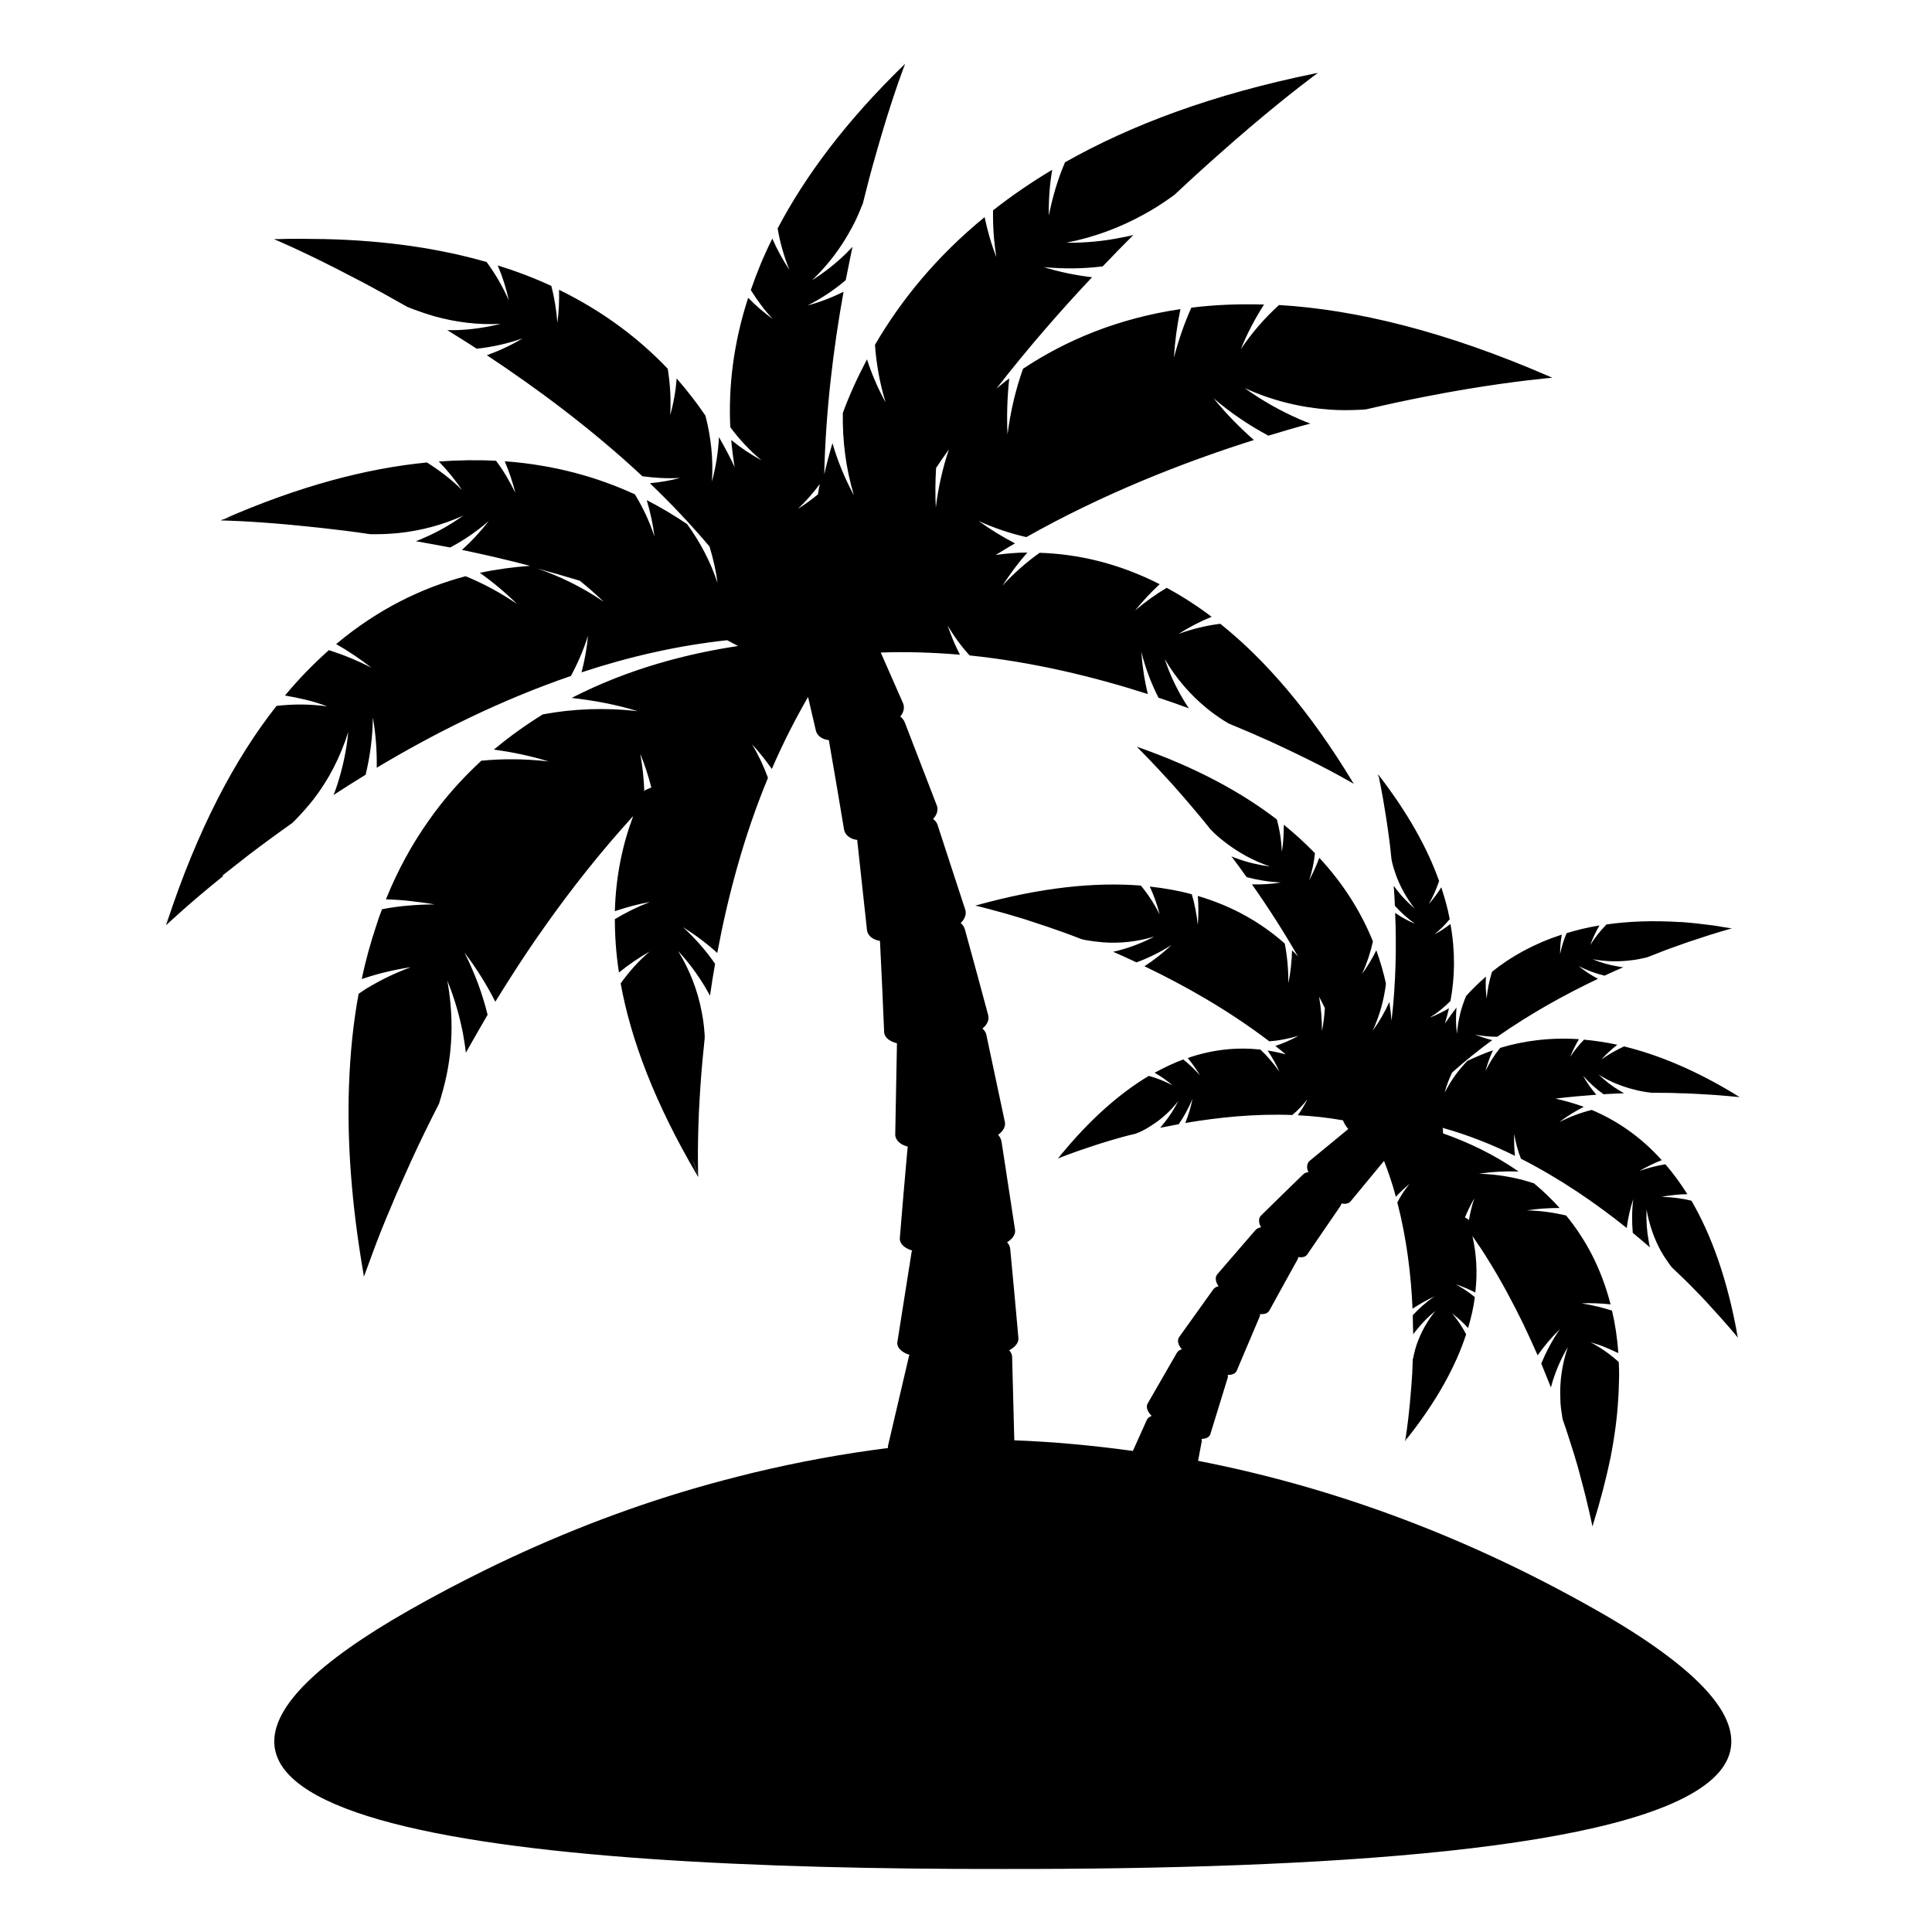 <svg xmlns="http://www.w3.org/2000/svg" viewBox="0 0 80 80">
<path d="M9.19 36.27c.34-.27.71-.56 1.11-.87.55-.42 1.15-.86 1.8-1.32.07-.06.13-.13.19-.19.24-.25.47-.51.69-.79.62-.8 1.11-1.74 1.44-2.79-.07.76-.23 1.49-.46 2.2-.05.14-.09.28-.15.41.43-.28.87-.56 1.33-.84.18-.75.29-1.54.3-2.37.12.69.17 1.39.16 2.08 2.37-1.42 5.1-2.79 8.04-3.8.28-.52.52-1.07.71-1.67-.05.52-.14 1.03-.27 1.52 1.94-.64 3.97-1.11 6.03-1.33.15.08.3.16.45.24-2.07.31-4.52.93-6.89 2.15.46.05.92.12 1.38.21.46.09.91.2 1.36.34-1.37-.16-2.7-.1-3.93.13-.7.43-1.37.91-2.03 1.46.76.1 1.52.26 2.27.49-.96-.11-1.89-.12-2.79-.03-.79.73-1.54 1.56-2.2 2.51-.67.95-1.26 2.02-1.75 3.23.34.01.67.03 1.01.07.34.04.67.08 1.01.14-.38 0-.75.02-1.11.05-.36.03-.72.08-1.07.15-.09.22-.17.45-.24.68-.23.69-.44 1.43-.6 2.21h0c.33-.11.66-.21 1-.29.34-.08.68-.15 1.03-.2-.39.14-.77.31-1.13.49-.18.09-.35.19-.53.29-.18.1-.34.21-.5.32-.22 1.18-.35 2.45-.4 3.83-.08 2.29.1 4.87.6 7.76 0 0 0 0 0 0 0 .04.01.08.02.12h0c0 0 .01-.04.03-.08.02-.05.04-.11.07-.19.06-.16.14-.39.25-.68.05-.15.12-.31.18-.48.2-.53.47-1.18.79-1.93.2-.46.42-.95.66-1.48.33-.72.71-1.5 1.13-2.32.03-.1.06-.2.09-.3.11-.38.21-.77.28-1.18.15-.86.19-1.76.1-2.69-.03-.31-.07-.62-.13-.93.25.61.44 1.23.58 1.86.05.21.09.42.12.63.03.17.05.33.07.5.29-.51.59-1.04.9-1.57-.05-.21-.11-.43-.18-.65-.13-.43-.29-.86-.48-1.29-.09-.21-.19-.43-.3-.64.49.64.92 1.33 1.28 2.04.21-.34.42-.68.64-1.02.44-.69.9-1.38 1.39-2.07 1.1-1.56 2.33-3.12 3.68-4.6-.44 1.17-.72 2.48-.76 3.94.47-.16.95-.29 1.45-.38-.52.2-1 .44-1.45.71 0 .7.05 1.44.17 2.21.39-.32.82-.61 1.27-.87-.47.4-.86.85-1.2 1.32.42 2.32 1.41 4.95 3.16 7.93.01.03.02.06.03.08 0-.02-.02-.05-.02-.07.01.02.03.05.04.07h0c0-.05-.04-1.06.03-2.67.02-.37.04-.77.07-1.19.04-.58.1-1.22.17-1.89 0-.08 0-.15-.01-.23-.02-.29-.06-.59-.12-.88-.16-.84-.48-1.69-.97-2.49.44.47.82.99 1.14 1.53.06.11.12.21.18.32.06-.43.13-.87.21-1.32-.37-.54-.82-1.05-1.33-1.52.51.32.98.67 1.42 1.07.43-2.3 1.09-4.82 2.1-7.25-.17-.47-.39-.94-.66-1.39.3.32.57.67.82 1.02.44-1.02.94-2.01 1.5-2.98.11.46.21.92.32 1.38.05.23.27.38.55.41 0 .02 0 .03 0 .05.21 1.22.42 2.43.62 3.65.04.23.26.4.55.43 0 .02 0 .03 0 .05.13 1.23.27 2.46.4 3.68.02.23.25.41.54.45 0 .02-.01.03 0 .05.06 1.24.12 2.47.17 3.71 0 .23.23.41.53.48 0 .02 0 .04 0 .05-.02 1.24-.05 2.48-.07 3.73 0 .23.21.42.52.5 0 .02-.01.04-.01.05-.11 1.24-.22 2.49-.32 3.73-.02.23.19.43.51.52 0 .02-.01.03-.02.05-.2 1.24-.39 2.49-.59 3.73-.04.23.17.44.5.54 0 .02-.02.03-.02.05-.29 1.24-.58 2.48-.87 3.72 0 .03 0 .06 0 .09-1.83.23-3.7.57-5.61 1.03-.81.2-1.62.41-2.44.65-2.84.83-5.75 1.95-8.71 3.41-1.01.5-2.02 1.03-3.04 1.61-15.58 8.85 4.1 10.76 24.55 10.73 13.23.02 26.13-.77 29.39-3.73.76-.69.99-1.5.58-2.44-.36-.83-1.23-1.77-2.67-2.82-.75-.55-1.66-1.13-2.74-1.74-5.69-3.23-11.23-5.15-16.47-6.17.05-.27.1-.53.15-.8 0-.04 0-.08 0-.11.18 0 .32-.07.36-.2.24-.78.48-1.56.72-2.34.01-.04 0-.07 0-.11.17.01.32-.05.37-.17l.95-2.24c0 0 .02-.07.02-.11.16.02.31-.02.38-.14.39-.71.78-1.42 1.17-2.12.02-.03.02-.07.03-.1.16.03.31 0 .38-.12.46-.67.91-1.33 1.37-2 .02-.03.03-.07.04-.1.15.04.3.01.38-.09.46-.56.92-1.11 1.38-1.67.19.49.36.99.49 1.49.17-.19.36-.37.56-.53-.2.24-.36.49-.5.76.39 1.5.57 3.02.63 4.4.29-.19.59-.36.91-.51-.34.23-.64.5-.9.78 0 .27.01.53.02.79.04-.06.09-.12.13-.17.23-.29.49-.56.79-.8-.35.43-.6.89-.77 1.37-.06.17-.1.34-.14.51 0 .04-.02.09-.03.13-.01.4-.03.77-.06 1.12-.02.25-.04.49-.06.7-.09.95-.19 1.53-.2 1.56h0c0 0 .02-.02.03-.04 0 .01-.01.03-.02.04 0-.02.02-.03.03-.05 1.27-1.59 2.06-3.05 2.49-4.37-.16-.3-.35-.6-.59-.87.24.18.47.39.67.61.13-.44.23-.87.28-1.28-.24-.2-.5-.37-.79-.53.28.09.55.21.81.34.1-.85.04-1.63-.12-2.34.22.32.44.64.64.97.55.88 1.03 1.78 1.46 2.66.21.44.41.88.6 1.31.27-.38.58-.75.92-1.08-.32.46-.57.94-.77 1.42.14.34.27.67.4.99.03-.1.05-.19.08-.28.15-.48.36-.95.62-1.39-.24.71-.34 1.43-.31 2.11 0 .24.03.48.07.71 0 .06.02.12.03.18.18.51.33 1 .47 1.44.1.33.19.63.26.92.34 1.24.49 2.03.5 2.07h0c0 0 .01-.05.02-.07 0 0 0 0 0 0 .31-.99.55-1.92.73-2.79.17-.88.28-1.7.32-2.47.02-.26.02-.51.03-.76.01-.25 0-.49-.01-.72-.34-.31-.73-.59-1.17-.82.2.06.4.12.59.2.19.08.38.16.56.25-.04-.62-.13-1.21-.26-1.76-.4-.13-.82-.23-1.26-.3.4-.02.8 0 1.2.04-.19-.74-.45-1.42-.76-2.03-.31-.61-.68-1.16-1.08-1.65-.52-.12-1.06-.2-1.63-.21.45-.07.91-.1 1.36-.1-.33-.37-.69-.71-1.06-1.02-.18-.06-.36-.11-.54-.16-.37-.09-.75-.16-1.14-.2-.2-.02-.4-.03-.6-.04.54-.08 1.09-.11 1.64-.09-1.03-.72-2.13-1.23-3.13-1.58 0-.05 0-.1 0-.15 0 0 0 0 0 0 0-.03-.01-.05-.02-.08 1.04.29 2.05.69 3 1.16-.03-.3-.04-.6-.03-.91.06.36.15.71.28 1.03 1.63.83 3.11 1.85 4.38 2.87.05-.4.14-.81.27-1.2-.06.48-.06.95-.02 1.4.24.2.48.4.71.6-.02-.08-.04-.17-.05-.25-.08-.43-.11-.87-.09-1.32.11.64.32 1.23.61 1.75.1.18.22.35.34.52.03.04.06.09.1.13.34.32.66.63.94.92.21.21.4.41.57.6.76.82 1.2 1.36 1.22 1.39h0c0 0 0 0 0 0h0c0 0 0-.04-.01-.06 0 0 0 0 0 0-.42-2.36-1.09-4.2-1.91-5.61-.39-.1-.8-.15-1.23-.16.18-.04.35-.06.53-.08.18-.02.35-.03.53-.03 0 0 0 0 0 0h0c-.29-.46-.59-.87-.91-1.24 0 0 0 0 0 0 0 0 0 0 0 0-.36.06-.72.15-1.08.28.3-.17.61-.33.93-.45-.89-.99-1.88-1.65-2.9-2.08h0c0 0 0 0 0 0-.45.11-.9.28-1.34.5.32-.24.66-.45 1.01-.63-.39-.14-.78-.25-1.17-.34.58-.07 1.14-.12 1.69-.16-.21-.25-.4-.51-.55-.79.25.29.54.55.85.77.29-.02.57-.03.85-.04-.06-.04-.13-.07-.19-.11-.32-.19-.61-.42-.87-.67.46.3.97.5 1.49.63.18.05.36.08.55.11.05 0 .1.01.14.02.43 0 .84 0 1.21.02.27 0 .53.02.76.03 1.02.05 1.65.13 1.69.13h0c0 0-.03-.02-.04-.03 0 0 0 0 0 0-1.73-1.07-3.31-1.72-4.74-2.07-.33.15-.64.33-.94.54.2-.22.42-.42.66-.61-.48-.1-.94-.17-1.38-.21-.21.22-.4.45-.57.71.1-.25.22-.49.36-.73-1.21-.08-2.3.07-3.26.36-.24.29-.44.61-.61.96.08-.29.18-.58.31-.86-.37.13-.72.28-1.06.44-.37.38-.69.82-.94 1.32.07-.29.18-.57.31-.84.53-.47 1.08-.92 1.66-1.34-.24-.06-.48-.14-.71-.23.3.06.61.09.92.09 1.37-.96 2.82-1.76 4.17-2.4-.29-.15-.56-.33-.8-.53.34.18.7.31 1.07.4.26-.12.52-.24.78-.35-.07 0-.15-.02-.22-.03-.36-.06-.72-.16-1.05-.3.54.1 1.09.11 1.62.04.19-.02.37-.06.55-.1.05-.01.09-.02.14-.04.4-.16.78-.31 1.13-.43.26-.09.49-.18.72-.25.97-.33 1.58-.49 1.62-.5h0c0 0-.03 0-.05 0 0 0 0 0 0 0 0 0 0 0 0 0-.25-.04-.5-.08-.74-.12-.46-.06-.9-.11-1.32-.14-.02 0-.05 0-.07 0-1.12-.07-2.13-.03-3.03.1-.25.26-.48.54-.67.85.1-.28.23-.55.38-.81 0 0 0 0 0 0 0 0 0 0 0 0-.48.08-.94.19-1.36.32-.12.28-.21.57-.27.87 0-.27.02-.54.07-.81h0c0 0 0 0 0 0-1.16.38-2.11.91-2.89 1.54-.11.36-.19.73-.22 1.11-.04-.3-.05-.6-.03-.91 0 0 0 0 0 0h0c-.3.26-.57.52-.82.8-.21.49-.34 1.02-.38 1.57-.05-.36-.05-.73-.02-1.09 0 0 0 0 0 0 0 0 0 0 0 0-.17.22-.33.44-.48.67.06-.21.12-.42.17-.64-.26.15-.52.28-.8.39.32-.2.6-.43.86-.69.18-.96.21-2.02 0-3.19-.21.16-.43.31-.66.43.23-.19.44-.4.63-.63-.08-.43-.2-.86-.35-1.32-.15.25-.33.48-.52.7.18-.31.32-.63.43-.96-.48-1.35-1.28-2.8-2.49-4.37 0 0 0 0 0 0-.01-.01-.02-.03-.03-.04h0c0 0 .15.64.3 1.62.04.22.07.47.11.73.05.36.1.75.14 1.17.01.05.02.09.03.14.04.17.1.35.16.52.18.49.44.95.77 1.37-.27-.23-.52-.48-.74-.77-.04-.06-.09-.11-.13-.17.02.27.04.54.05.83.25.27.52.52.83.74-.29-.12-.56-.27-.82-.45.06 1.39.03 2.93-.15 4.47-.02-.26-.05-.52-.09-.78-.19.42-.42.82-.69 1.19.29-.63.47-1.29.55-1.95-.1-.45-.23-.91-.4-1.38-.17.35-.37.67-.59.98.2-.44.35-.89.45-1.35-.47-1.16-1.18-2.34-2.22-3.46-.12.32-.26.63-.42.93.12-.37.2-.74.24-1.12-.39-.4-.82-.8-1.29-1.18 0 .38-.02.75-.08 1.12-.02-.46-.09-.91-.21-1.34-1.46-1.12-3.34-2.15-5.74-2.99 0 0 0 0 0 0-.02 0-.04-.01-.06-.02h0c0 0 .6.59 1.46 1.54.2.22.4.46.63.72.3.35.63.74.97 1.17.04.04.09.08.13.13.17.16.35.31.54.45.53.4 1.14.73 1.79.95-.45-.06-.9-.16-1.34-.32-.09-.03-.17-.06-.26-.1.21.28.42.56.63.86.46.12.93.2 1.42.22-.39.07-.8.09-1.2.08.65.92 1.3 1.93 1.91 2.99-.08-.09-.16-.18-.25-.26-.01.45-.06.91-.15 1.36 0-.57-.05-1.12-.15-1.64-.95-.84-2.13-1.54-3.6-1.97.03.4.03.8 0 1.2-.05-.44-.13-.87-.25-1.27-.54-.15-1.12-.25-1.74-.32.17.37.31.76.41 1.16-.22-.44-.48-.84-.78-1.2-1.88-.15-4.12.07-6.78.81 0 0 0 0 0 0-.02 0-.05.01-.07.02h0c0 0 .83.19 2.06.57.28.09.58.19.91.3.44.15.92.32 1.43.52.06.01.12.03.18.04.23.04.47.07.71.09.68.05 1.4-.02 2.12-.24-.46.24-.93.43-1.42.56-.1.03-.19.05-.29.07.32.14.64.28.97.44.49-.18.98-.42 1.45-.72-.35.33-.72.62-1.12.88 1.69.81 3.49 1.83 5.17 3.11.4-.03.8-.11 1.21-.23-.31.17-.63.31-.96.42.14.11.29.23.43.35-.25-.07-.5-.12-.75-.16.19.28.35.57.49.88-.24-.34-.5-.65-.79-.92-.93-.1-1.94-.02-3.01.35.19.23.36.47.51.72-.22-.25-.45-.46-.69-.66-.39.14-.78.33-1.19.55.26.15.51.32.74.52-.32-.17-.65-.3-.98-.39-1.19.71-2.45 1.8-3.73 3.38 0 0 0 0 0 0-.01.01-.02.03-.03.04h0c0 0 .58-.24 1.48-.53.21-.07.43-.14.67-.21.33-.1.69-.2 1.08-.29.04-.02.08-.04.12-.05.16-.07.31-.15.46-.25.43-.26.83-.61 1.17-1.05-.17.34-.38.66-.61.94-.05.06-.09.11-.14.17.25-.05.51-.1.77-.15.22-.32.41-.67.57-1.05-.07.34-.17.68-.3 1 1.36-.23 2.88-.39 4.43-.33.23-.19.44-.41.63-.65-.12.23-.25.45-.4.66.62.03 1.25.1 1.87.21.05.13.12.25.22.36-.53.44-1.06.87-1.59 1.31-.13.1-.15.3-.06.48-.09 0-.17.04-.23.1-.58.56-1.16 1.13-1.73 1.69-.12.11-.11.31 0 .49-.09.01-.17.05-.23.11-.53.61-1.05 1.22-1.58 1.83-.11.12-.08.33.05.5-.09.02-.17.06-.22.13-.47.66-.94 1.31-1.41 1.97-.1.13-.05.34.11.51-.09.02-.16.07-.21.15-.4.7-.81 1.4-1.21 2.1-.08.14 0 .35.17.51-.09.03-.16.08-.2.16-.19.43-.39.86-.58 1.29-1.68-.23-3.31-.38-4.91-.44-.03-1.15-.06-2.3-.09-3.45 0-.1-.05-.2-.12-.28.25-.13.4-.32.38-.51-.11-1.23-.22-2.46-.34-3.69-.01-.1-.06-.2-.13-.27.23-.14.36-.33.33-.52-.19-1.22-.37-2.44-.56-3.66-.02-.1-.07-.19-.14-.27.21-.15.32-.35.28-.53-.26-1.21-.51-2.41-.77-3.62-.02-.1-.08-.18-.16-.25.19-.15.29-.36.24-.55-.32-1.19-.64-2.38-.97-3.57-.03-.1-.09-.18-.17-.25.17-.16.25-.37.19-.55-.38-1.17-.77-2.34-1.15-3.52-.03-.1-.1-.17-.18-.24.16-.17.22-.38.15-.56-.44-1.15-.89-2.3-1.33-3.45-.04-.1-.11-.17-.18-.23.14-.17.19-.38.11-.56-.31-.7-.61-1.39-.92-2.09 1.1-.04 2.2 0 3.28.09-.2-.38-.37-.79-.51-1.21.27.46.57.87.91 1.24 2.62.27 5.14.88 7.38 1.6-.14-.57-.23-1.16-.27-1.75.17.68.41 1.31.71 1.9.43.14.85.29 1.26.44-.07-.1-.14-.21-.2-.31-.33-.54-.6-1.12-.8-1.73.47.81 1.07 1.49 1.73 2.03.23.19.47.36.72.52.07.04.13.08.2.12.63.26 1.21.51 1.74.75.39.18.75.35 1.08.51 1.45.7 2.32 1.21 2.36 1.24h0c0 0-.03-.05-.05-.08 0 0 0 0 0 0-1.79-2.96-3.64-5.08-5.48-6.55-.57.07-1.16.21-1.73.42.44-.28.9-.52 1.37-.71-.62-.47-1.25-.87-1.86-1.2-.45.27-.89.58-1.31.94.32-.39.66-.76 1.02-1.09-1.71-.87-3.39-1.25-4.97-1.3-.54.38-1.06.84-1.54 1.36.31-.48.65-.94 1.03-1.37-.44 0-.88.04-1.31.1.27-.16.53-.33.8-.48-.52-.27-1.03-.58-1.51-.93.65.3 1.32.52 1.98.67 3.12-1.76 6.39-3.06 9.42-4.02-.6-.53-1.16-1.1-1.67-1.73.72.62 1.49 1.13 2.27 1.55.59-.18 1.17-.35 1.74-.5-.16-.06-.31-.12-.47-.19-.78-.34-1.54-.77-2.25-1.28 1.16.53 2.35.81 3.51.89.41.03.81.03 1.21.01.1 0 .21-.01.31-.02.9-.21 1.74-.39 2.52-.54.57-.11 1.1-.21 1.59-.29 2.16-.36 3.52-.47 3.59-.48h0c0 0-.07-.03-.11-.05 0 0 0 0 0 0-4.3-1.87-8.01-2.77-11.2-2.96-.58.53-1.12 1.14-1.58 1.83.26-.65.59-1.27.96-1.85-1.06-.03-2.06.01-3.01.13-.29.65-.53 1.34-.72 2.07.04-.68.13-1.35.27-2.01-2.57.38-4.73 1.28-6.52 2.47-.3.85-.52 1.76-.64 2.72-.04-.78-.01-1.55.07-2.32-.18.13-.35.28-.53.42 1.29-1.66 2.64-3.21 3.96-4.61-.68-.08-1.36-.22-2-.42.82.08 1.64.07 2.44-.03.43-.45.85-.88 1.27-1.3-.15.04-.3.07-.46.1-.77.16-1.55.23-2.32.22 1.15-.22 2.24-.63 3.23-1.18.35-.19.68-.4 1.01-.63.09-.06.17-.12.25-.18.67-.63 1.31-1.21 1.9-1.73.43-.38.84-.74 1.22-1.06 1.66-1.41 2.75-2.21 2.81-2.25h0c0 0-.07.01-.11.02 0 0 0 0 0 0-4.24.86-7.64 2.14-10.36 3.68-.3.7-.52 1.44-.67 2.21-.01-.63.03-1.27.14-1.9-.89.53-1.71 1.1-2.45 1.68-.01.64.03 1.29.14 1.94-.21-.53-.37-1.09-.49-1.66-2 1.64-3.47 3.45-4.54 5.29.06.8.2 1.6.44 2.38-.31-.56-.57-1.16-.77-1.78-.39.74-.73 1.48-1 2.22-.02 1.13.12 2.29.46 3.41-.37-.68-.67-1.4-.89-2.16-.13.44-.24.86-.34 1.29.06-2.64.38-5.23.8-7.56-.48.24-.98.43-1.49.57.57-.29 1.1-.64 1.58-1.05.09-.47.19-.93.28-1.38-.08.09-.17.17-.25.26-.44.43-.91.8-1.42 1.12.66-.63 1.2-1.35 1.62-2.13.15-.27.28-.55.39-.83.03-.07.06-.15.09-.22.17-.69.34-1.34.51-1.93.12-.43.24-.83.35-1.2.49-1.62.87-2.6.89-2.65h0c0 0-.04.04-.06.06 0 0 0 0 0 0-2.41 2.34-4.09 4.61-5.22 6.76.1.58.26 1.16.49 1.72-.27-.41-.51-.84-.71-1.3-.36.72-.65 1.43-.89 2.13.26.42.56.83.91 1.2-.36-.26-.7-.55-1.02-.88-.62 1.91-.82 3.71-.74 5.36.37.5.8.96 1.29 1.37-.44-.24-.86-.52-1.25-.84.03.38.08.76.14 1.12-.19-.41-.41-.82-.65-1.24 0 0 0 0 0 0 0 0 0 0 0 0-.03.63-.13 1.24-.29 1.84.06-.93-.04-1.85-.27-2.73-.35-.52-.75-1.03-1.19-1.54 0 0 0 0 0 0 0 0 0 0 0 0-.04.52-.13 1.03-.27 1.52.04-.65 0-1.29-.1-1.92-1.17-1.23-2.64-2.36-4.5-3.27h0c0 0 0 0 0 0 .01.46-.01.92-.07 1.37-.04-.52-.12-1.03-.25-1.53-.69-.32-1.42-.6-2.22-.85 0 0 0 0 0 0 0 0 0 0 0 0 .2.47.35.95.46 1.45-.25-.57-.56-1.1-.92-1.59-1.91-.55-4.13-.89-6.69-.95-.66-.01-1.33-.02-2.04 0 0 0 0 0 0 0 0 0 0 0 0 0-.03 0-.06 0-.08 0h0c.05.02 1.05.44 2.6 1.23.35.18.74.38 1.14.59.56.3 1.16.63 1.79.99.08.03.15.06.23.09.29.11.59.21.9.3.87.24 1.79.36 2.73.31-.6.15-1.22.24-1.84.26-.12 0-.25 0-.37 0 .4.25.81.5 1.22.77.64-.07 1.28-.21 1.9-.43-.46.28-.96.51-1.48.7 2.12 1.4 4.37 3.08 6.44 5.01.51.07 1.03.1 1.56.07-.41.11-.83.18-1.25.22.87.83 1.69 1.7 2.47 2.62.15.5.27 1 .33 1.51-.29-.89-.73-1.71-1.26-2.44-.52-.35-1.08-.69-1.67-.99.15.5.26 1.01.32 1.51-.2-.62-.48-1.21-.81-1.75-1.54-.71-3.33-1.22-5.39-1.37.18.43.33.86.44 1.31-.23-.47-.49-.92-.8-1.33-.75-.04-1.55-.03-2.37.03.36.37.68.76.96 1.18-.44-.44-.93-.81-1.45-1.14-2.48.24-5.29.97-8.45 2.36 0 0 0 0 0 0-.03.01-.05.02-.08.04h0c.06 0 1.14.02 2.87.18.4.04.82.08 1.28.13.63.07 1.31.15 2.03.26.08 0 .16 0 .25 0 .31 0 .63-.02.95-.05.9-.1 1.8-.33 2.65-.72-.5.36-1.04.67-1.62.92-.11.05-.23.1-.34.14.46.08.94.17 1.42.26.57-.3 1.11-.67 1.6-1.1-.33.43-.7.83-1.11 1.2.92.19 1.86.41 2.82.66-.68.05-1.38.14-2.08.29.55.39 1.06.82 1.54 1.29-.69-.47-1.4-.85-2.13-1.15 0 0 0 0 0 0h0c-1.81.48-3.63 1.36-5.36 2.81.51.29 1 .62 1.46.98-.58-.3-1.17-.54-1.76-.73h0c0 0 0 0 0 0-.62.55-1.23 1.17-1.82 1.88 0 0 0 0 0 0h0c.3.05.59.11.88.18.29.07.58.16.87.27-.72-.1-1.42-.1-2.1-.02-1.72 2.18-3.27 5.11-4.54 8.98 0 0 0 0 0 0-.01.03-.02.07-.03.1h0c0 0 .9-.86 2.38-2.05ZM15.07 52.65c0 .05 0 .1 0 .16 0 0 0-.01 0-.02 0-.1 0-.29 0-.57 0 .15 0 .29 0 .44ZM28.92 48.69c0 0 0 .02.01.02 0 0-.01-.02-.02-.04-.02-.05-.06-.14-.1-.26-.05-.14-.1-.29-.14-.43.08.23.16.47.25.71ZM26.7 32.73c0 0-.01.03-.02.04-.02-.51-.07-1.03-.17-1.56.19.46.34.93.46 1.4-.09.04-.18.07-.27.12ZM58.27 59.53c0 0-.04.08-.06.1 0 0-.01.02-.01.02 0 0 0 0 0-.01.08-.14.14-.28.21-.43-.05.11-.1.21-.15.32ZM65.96 63.14c.01-.1.03-.2.04-.31-.02.16-.04.27-.04.33 0 0 0 0 0 .01 0-.01 0-.03 0-.04ZM61.04 49.64c-.1.31-.17.61-.22.91 0-.01 0-.03-.01-.05-.05-.03-.1-.06-.15-.09.11-.26.24-.53.38-.78ZM71.95 55.36c0 0 0 0 0 0 0 0 0-.02 0-.02-.04-.11-.08-.22-.12-.33.07.17.11.3.13.35ZM71.98 45.41c0 0-.02 0-.03-.01-.1-.04-.21-.09-.31-.13.17.07.28.11.34.14ZM71.63 38.44c0 0 0 0-.01 0-.09 0-.17 0-.26 0 .13 0 .22 0 .27 0ZM57.05 32.09c0 0 0-.02-.01-.03 0 0 0 0 0 0 .03.05.08.15.16.31-.05-.1-.1-.19-.16-.29ZM47.08 30.9c0 0-.01 0-.02-.01 0 0 0 0 0 0 .02.01.06.03.09.05-.02-.01-.05-.03-.07-.04ZM40.4 37.44c0 0-.03 0-.04 0 0 0-.02 0-.02 0 0 0 .02 0 .04 0 .08 0 .25-.02.49-.04-.16.01-.31.03-.46.04ZM43.76 47.92c0 0 0 0 0 0 .04-.04.14-.12.27-.23-.08.07-.17.14-.26.22 0 0-.02.01-.03.02ZM43.84 47.86c.09-.08.19-.16.28-.23.06-.05.12-.1.19-.15-.16.12-.31.25-.47.38ZM54.74 42.69c0-.49-.04-.97-.12-1.42.08.16.16.31.24.47-.02.32-.06.64-.12.96ZM55.95 32.37c0 0 0 0 .01.01-.03-.04-.07-.08-.1-.11-.1-.12-.21-.24-.32-.36.21.23.35.39.41.46ZM64.13 15.57c0 0 .01 0 .02 0-.05-.01-.1-.02-.15-.03-.23-.06-.46-.11-.69-.16.4.09.69.16.82.19ZM54.42 2.98c0 0 0 0 0 0-.02 0-.05.02-.07.03 0 0-.02 0-.03.01.03-.01.07-.03.09-.04ZM38.76 19.38c.17-.26.35-.52.53-.77-.25.76-.44 1.56-.54 2.41-.03-.54-.02-1.09.01-1.63ZM37.37 2.62c0 0 .02-.03.03-.03 0 0-.01.01-.02.02-.02.03-.04.06-.06.09-.1.13-.2.27-.29.4.17-.24.29-.4.35-.48ZM33.95 20.03c-.03.15-.06.29-.08.44-.27.22-.54.42-.83.6.34-.32.64-.67.91-1.03ZM11.38 9.89c0 0 0 0-.01 0 .1.01.27.03.51.07-.17-.02-.33-.05-.5-.07ZM9.25 21.5c0 0-.07.02-.11.03.11-.03.3-.08.58-.14-.16.04-.31.08-.47.12ZM24.01 24.05c.34.27.67.56.99.87-.89-.61-1.82-1.06-2.75-1.38.59.16 1.17.33 1.77.51ZM7.15 37.68c-.09.16-.17.32-.26.48-.02.03-.04.06-.05.1.05-.1.16-.3.31-.58Z"/>
</svg>